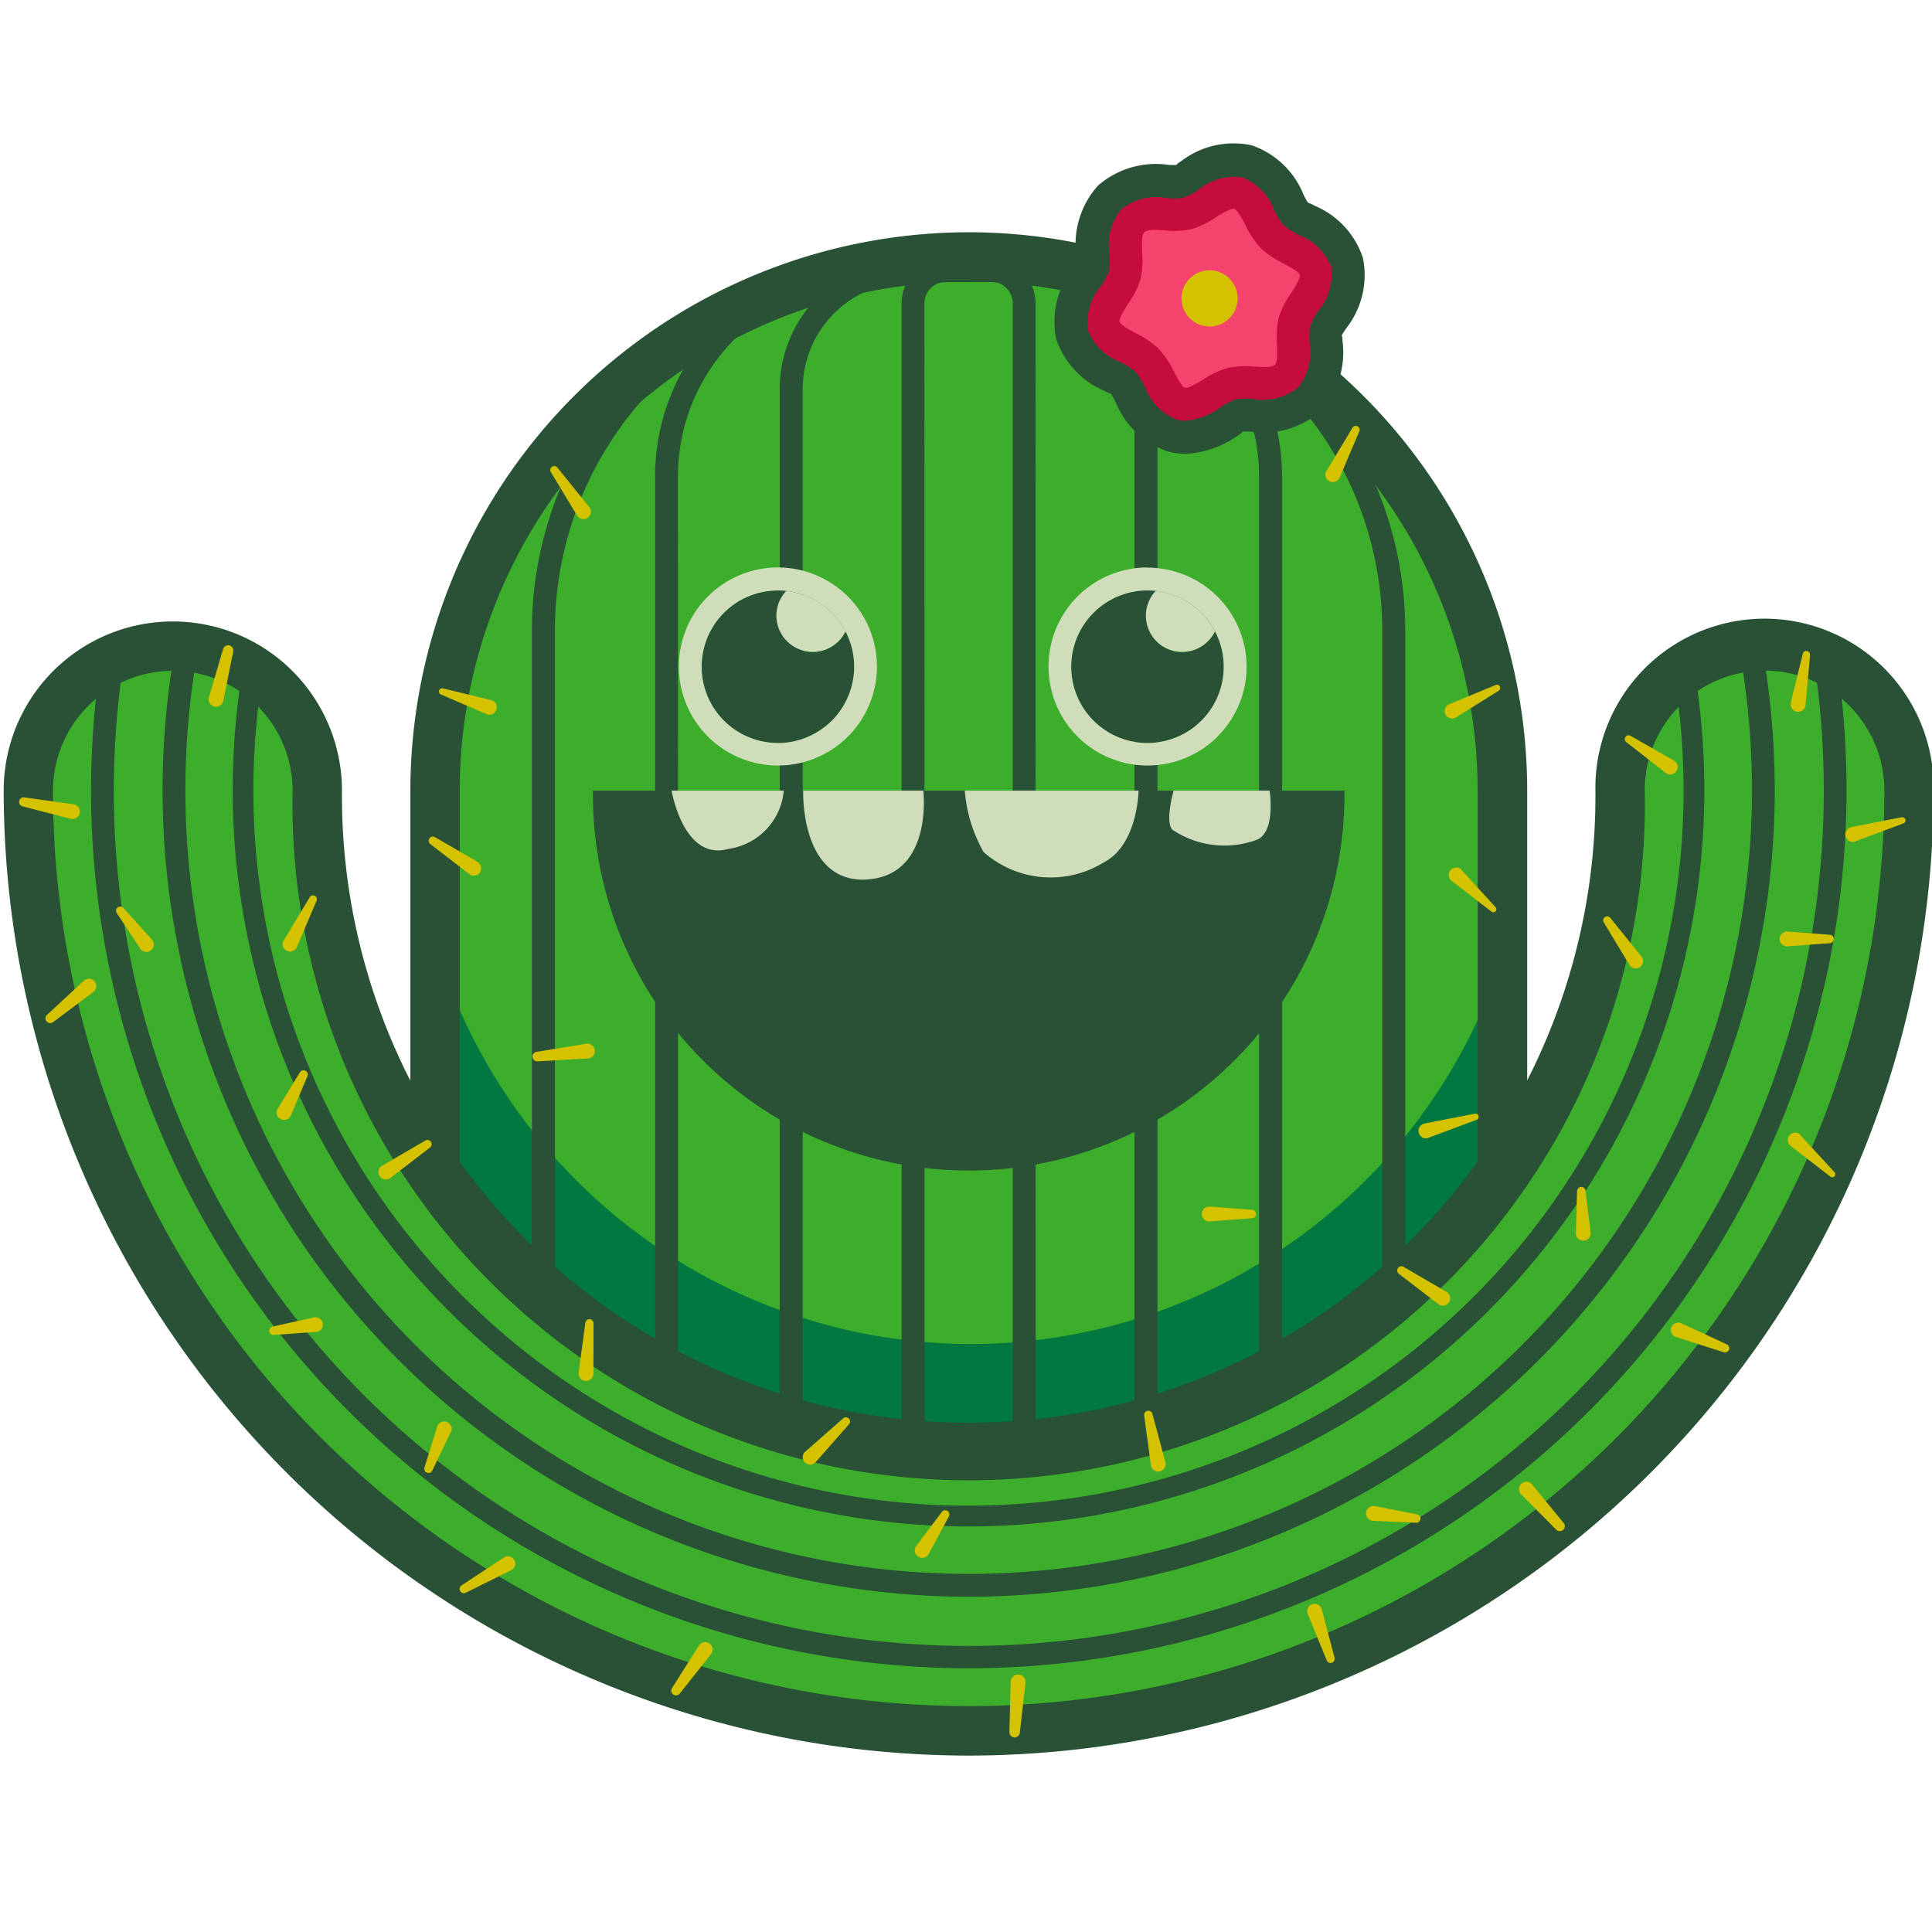 <svg id="Buddy" xmlns="http://www.w3.org/2000/svg" viewBox="0 0 42 42"><defs><style>.cls-1{fill:#3dae2b;}.cls-2{fill:#00783f;}.cls-3{fill:#295135;}.cls-4{fill:#cfddbb;}.cls-5{fill:#d4c201;}.cls-6{fill:#f4436c;}.cls-7{fill:#c40d3c;}</style></defs><title>Cactus-Buddy</title><path class="cls-1" d="M9.651,17.187a11.408,11.408,0,0,1,22.815,0c0,6.3,2.781,17.276-11.408,17.276C7.528,34.463,9.651,23.487,9.651,17.187Z"/><path class="cls-2" d="M21.108,29.218A12.161,12.161,0,0,1,9.549,20.786c-.159,6.142.378,13.57,11.509,13.57,11.591,0,11.857-7.324,11.566-13.441A12.159,12.159,0,0,1,21.108,29.218Z"/><path class="cls-3" d="M30.549,33.088h-.5V13.7a7.579,7.579,0,0,0-7.571-7.571H21.059v-.5h1.423A8.076,8.076,0,0,1,30.549,13.7Z"/><path class="cls-3" d="M27.871,33.088h-.5V10.352a4.233,4.233,0,0,0-4.228-4.228H21.059v-.5h2.088a4.73,4.73,0,0,1,4.724,4.724Z"/><path class="cls-3" d="M25.162,33.088h-.5V8.456a2.334,2.334,0,0,0-2.332-2.332H21.059v-.5h1.275a2.831,2.831,0,0,1,2.828,2.828Z"/><path class="cls-3" d="M22.515,33.088h-.5V6.592a.469.469,0,0,0-.468-.468h-.492v-.5h.492a.966.966,0,0,1,.964.964Z"/><path class="cls-3" d="M12.063,33.088h-.5V13.7a8.077,8.077,0,0,1,8.067-8.067h1.425v.5H19.634A7.579,7.579,0,0,0,12.063,13.7Z"/><path class="cls-3" d="M14.741,33.088h-.5V10.352a4.73,4.73,0,0,1,4.724-4.724h2.09v.5h-2.09a4.233,4.233,0,0,0-4.228,4.228Z"/><path class="cls-3" d="M17.45,33.088h-.5V8.456a2.832,2.832,0,0,1,2.828-2.828h1.277v.5H19.782A2.334,2.334,0,0,0,17.45,8.456Z"/><path class="cls-3" d="M20.1,33.088h-.5V6.592a.965.965,0,0,1,.963-.964h.494v.5h-.494a.468.468,0,0,0-.467.468Z"/><path class="cls-3" d="M21.058,6.123A11.077,11.077,0,0,1,32.123,17.187V31.3H9.994V17.187A11.076,11.076,0,0,1,21.058,6.123m0-1.074A12.151,12.151,0,0,0,8.921,17.187V32.371H33.2V17.187A12.152,12.152,0,0,0,21.058,5.049Z"/><path class="cls-1" d="M21.058,37.629A20.465,20.465,0,0,1,.616,17.187a3.141,3.141,0,0,1,6.281,0,14.161,14.161,0,0,0,28.322,0,3.141,3.141,0,0,1,6.281,0A20.465,20.465,0,0,1,21.058,37.629Z"/><path class="cls-3" d="M21.059,36.267a19.1,19.1,0,0,1-19.08-19.08A19.32,19.32,0,0,1,2.2,14.3l.489.075a18.587,18.587,0,1,0,36.959,2.814,18.984,18.984,0,0,0-.214-2.831l.488-.074a19.432,19.432,0,0,1,.22,2.905A19.1,19.1,0,0,1,21.059,36.267Z"/><path class="cls-3" d="M21.059,33.184a16.015,16.015,0,0,1-16-16,16.22,16.22,0,0,1,.218-2.648l.446.074A15.546,15.546,0,1,0,36.6,17.187a15.833,15.833,0,0,0-.213-2.574l.445-.074a16.183,16.183,0,0,1,.219,2.648A16.015,16.015,0,0,1,21.059,33.184Z"/><path class="cls-3" d="M21.059,34.712A17.545,17.545,0,0,1,3.534,17.187a17.772,17.772,0,0,1,.286-3.17l.487.089a17.239,17.239,0,0,0-.277,3.081,17.028,17.028,0,1,0,34.056,0,17.331,17.331,0,0,0-.276-3.081l.486-.089a17.772,17.772,0,0,1,.286,3.17A17.544,17.544,0,0,1,21.059,34.712Z"/><path class="cls-3" d="M21.059,38.165A21,21,0,0,1,.08,17.187a3.677,3.677,0,0,1,7.354,0,13.625,13.625,0,1,0,27.249,0,3.677,3.677,0,1,1,7.353,0A21,21,0,0,1,21.059,38.165ZM3.757,14.583a2.608,2.608,0,0,0-2.605,2.6,19.906,19.906,0,1,0,39.812,0,2.6,2.6,0,0,0-5.209,0,14.7,14.7,0,1,1-29.394,0A2.607,2.607,0,0,0,3.757,14.583Z"/><path class="cls-3" d="M28.27,17.187H12.89a8.169,8.169,0,1,0,16.337,0Z"/><path class="cls-3" d="M26.414,13.725a.789.789,0,1,1-1.288-.879,1.556,1.556,0,0,0-.181-.01,1.658,1.658,0,1,0,1.469.889Z"/><path class="cls-4" d="M25.7,14.171a.79.79,0,0,0,.711-.446,1.658,1.658,0,0,0-1.288-.879.787.787,0,0,0,.577,1.325Z"/><path class="cls-4" d="M24.945,12.836a1.658,1.658,0,1,1-1.658,1.657,1.657,1.657,0,0,1,1.658-1.657m0-.5A2.153,2.153,0,1,0,27.1,14.493a2.156,2.156,0,0,0-2.153-2.153Z"/><path class="cls-3" d="M18.38,13.725a.789.789,0,1,1-1.288-.879,1.556,1.556,0,0,0-.181-.01,1.658,1.658,0,1,0,1.469.889Z"/><path class="cls-4" d="M17.67,14.171a.788.788,0,0,0,.71-.446,1.656,1.656,0,0,0-1.288-.879.787.787,0,0,0,.578,1.325Z"/><path class="cls-4" d="M16.911,12.836a1.658,1.658,0,1,1-1.658,1.657,1.657,1.657,0,0,1,1.658-1.657m0-.5a2.153,2.153,0,1,0,2.153,2.153,2.156,2.156,0,0,0-2.153-2.153Z"/><path class="cls-5" d="M39.144,24.683l.737.8a.067.067,0,0,1-.005.095.068.068,0,0,1-.086,0l-.864-.667a.162.162,0,0,1,.2-.256A.1.1,0,0,1,39.144,24.683Z"/><path class="cls-5" d="M36.551,28.766l.989.459a.094.094,0,0,1,.045.123.092.092,0,0,1-.112.049l-1.038-.331a.161.161,0,1,1,.1-.307Z"/><path class="cls-5" d="M33.3,32.263l.69.842a.109.109,0,0,1-.162.146l-.767-.772a.162.162,0,0,1,.229-.228Z"/><path class="cls-5" d="M28.735,34.985l.277,1.054a.09.09,0,0,1-.064.11.091.091,0,0,1-.106-.053l-.412-1.009a.161.161,0,1,1,.3-.122Z"/><path class="cls-5" d="M22.293,36.582l-.122,1.082a.114.114,0,0,1-.228-.016l.029-1.088a.161.161,0,1,1,.322.008Z"/><path class="cls-5" d="M15.457,35.96l-.677.853a.1.1,0,0,1-.169-.12l.583-.92a.161.161,0,0,1,.272.173Z"/><path class="cls-5" d="M11.107,34.138l-.977.485a.092.092,0,0,1-.092-.16l.908-.6a.161.161,0,1,1,.178.268Z"/><path class="cls-5" d="M2.026,21.567l-.871.653a.1.1,0,0,1-.145-.02.1.1,0,0,1,.012-.138l.8-.742a.161.161,0,1,1,.219.236Z"/><path class="cls-5" d="M1.536,17.8.481,17.527a.1.1,0,0,1,.038-.194l1.079.151a.161.161,0,1,1-.044.319Z"/><path class="cls-5" d="M4.542,15.158l.307-1.045a.113.113,0,0,1,.22.055l-.214,1.067a.161.161,0,0,1-.316-.063Z"/><path class="cls-5" d="M6.168,20.445l.562-.935a.084.084,0,0,1,.15.076l-.425,1a.161.161,0,1,1-.3-.125Z"/><path class="cls-5" d="M8.313,25.339l.941-.549a.092.092,0,0,1,.1.152l-.865.664a.161.161,0,1,1-.2-.256Z"/><path class="cls-5" d="M6.038,24.1l.482-.789a.092.092,0,0,1,.127-.03.091.091,0,0,1,.036.114l-.358.852a.162.162,0,0,1-.3-.125Z"/><path class="cls-5" d="M3.048,20.622l-.509-.772a.091.091,0,0,1,.026-.127.093.093,0,0,1,.119.015l.619.687a.161.161,0,1,1-.24.216Z"/><path class="cls-5" d="M6.871,28.955l-.922.066a.092.092,0,0,1-.027-.181l.9-.2a.161.161,0,1,1,.071.315Z"/><path class="cls-5" d="M9.8,31.132l-.4.832a.092.092,0,0,1-.171-.068l.275-.882a.161.161,0,1,1,.308.1Z"/><path class="cls-5" d="M19.919,33.607l.555-.739a.091.091,0,0,1,.129-.018.09.09,0,0,1,.025.117l-.438.814a.161.161,0,0,1-.284-.153Z"/><path class="cls-5" d="M29.9,32.743l.907.178a.092.092,0,0,1-.022.182l-.923-.04a.162.162,0,1,1,.014-.323Z"/><path class="cls-5" d="M34.258,26.815l.026-.925a.092.092,0,0,1,.183-.008l.113.918a.162.162,0,0,1-.321.039A.2.2,0,0,1,34.258,26.815Z"/><path class="cls-5" d="M38.861,20.251l.922.07a.092.092,0,0,1,0,.183l-.922.069a.161.161,0,1,1-.024-.322Z"/><path class="cls-5" d="M12.579,29.837l.145-1.08a.092.092,0,0,1,.1-.079.091.091,0,0,1,.079.092L12.9,29.86a.161.161,0,1,1-.322,0Z"/><path class="cls-5" d="M17.505,31.558l.819-.72a.091.091,0,0,1,.129.129l-.72.818a.161.161,0,1,1-.242-.213Z"/><path class="cls-5" d="M25.02,31.852l-.147-1.08a.092.092,0,0,1,.18-.036l.282,1.052a.161.161,0,1,1-.311.084Z"/><path class="cls-5" d="M31.27,28.352l-.865-.664a.092.092,0,0,1,.1-.152l.941.548a.161.161,0,1,1-.162.279Z"/><path class="cls-5" d="M35.007,19.954l.684.849a.161.161,0,0,1-.251.2l-.013-.018-.563-.933a.088.088,0,0,1,.03-.12A.087.087,0,0,1,35.007,19.954Z"/><path class="cls-5" d="M39.35,14.241l-.1,1.087a.161.161,0,1,1-.321-.03l0-.024.262-1.059a.078.078,0,0,1,.154.026Z"/><path class="cls-5" d="M41.379,17.9l-1.023.382a.162.162,0,1,1-.113-.3l.026-.007,1.071-.208a.071.071,0,0,1,.083.057A.069.069,0,0,1,41.379,17.9Z"/><path class="cls-5" d="M35.443,15.994l.947.541a.162.162,0,0,1,.06.22.16.16,0,0,1-.22.06l-.019-.012-.86-.672a.083.083,0,0,1,.092-.137Z"/><path class="cls-5" d="M31.772,18.911l.736.806a.068.068,0,0,1,0,.1.067.067,0,0,1-.086,0l-.864-.667a.162.162,0,1,1,.2-.256Z"/><path class="cls-5" d="M12.778,23.01l-1.087.063a.1.1,0,0,1-.023-.207l1.075-.176a.161.161,0,0,1,.052.318Z"/><path class="cls-5" d="M28.837,10.239l.561-.934a.084.084,0,0,1,.15.076l-.424,1a.162.162,0,0,1-.3-.125Z"/><path class="cls-5" d="M26.3,26.23l.922.07a.092.092,0,0,1,0,.183l-.922.069a.161.161,0,0,1-.025-.322Z"/><path class="cls-5" d="M10.213,19.01l-.864-.664a.092.092,0,0,1,.1-.152l.942.548a.162.162,0,0,1-.163.279Z"/><path class="cls-5" d="M12.118,10.165l.684.849a.161.161,0,1,1-.251.2l-.013-.018-.563-.933a.088.088,0,0,1,.03-.12A.087.087,0,0,1,12.118,10.165Z"/><path class="cls-5" d="M32.1,24.344l-1.023.382a.162.162,0,1,1-.113-.3l.026-.007,1.071-.208a.071.071,0,0,1,.083.056A.07.07,0,0,1,32.1,24.344Z"/><path class="cls-5" d="M32.579,15.017l-.926.578a.161.161,0,1,1-.171-.274l.024-.012,1.008-.418a.071.071,0,0,1,.065.126Z"/><path class="cls-5" d="M9.626,14.964l1.061.258a.162.162,0,0,1-.077.314l-.025-.008-1-.43a.071.071,0,0,1,.045-.134Z"/><path class="cls-4" d="M14.6,17.187s.258,1.548,1.238,1.266a1.4,1.4,0,0,0,1.2-1.266Z"/><path class="cls-4" d="M17.46,17.187s-.07,1.908,1.271,1.936c1.576,0,1.341-1.936,1.341-1.936Z"/><path class="cls-4" d="M23.994,18.749a2.2,2.2,0,0,1-2.613-.228,3.231,3.231,0,0,1-.408-1.334h3.779S24.735,18.37,23.994,18.749Z"/><path class="cls-4" d="M27.345,18.247a2.026,2.026,0,0,1-1.861-.212c-.161-.18.029-.848.029-.848H27.6S27.737,18.046,27.345,18.247Z"/><path class="cls-3" d="M24.626,4.8c.278-.274.833-.068,1.186-.159s.75-.54,1.112-.441.457.67.731.948.846.39.938.743-.356.744-.455,1.106.1.909-.175,1.183-.833.068-1.186.16-.75.539-1.112.44-.456-.669-.731-.947-.846-.391-.938-.743.356-.745.456-1.107S24.349,5.071,24.626,4.8Z"/><path class="cls-3" d="M25.776,9.866a1.474,1.474,0,0,1-.394-.054,1.859,1.859,0,0,1-1.126-1.063,1.412,1.412,0,0,0-.106-.188h0a.688.688,0,0,1-.143-.065,1.862,1.862,0,0,1-1.049-1.139,1.877,1.877,0,0,1,.366-1.524,1.712,1.712,0,0,0,.1-.174c-.021.03-.024-.039-.026-.1a1.91,1.91,0,0,1,.47-1.523h0A1.915,1.915,0,0,1,25.4,3.584a1.562,1.562,0,0,0,.191,0c-.03,0,.026-.043.086-.08a1.872,1.872,0,0,1,1.53-.346,1.858,1.858,0,0,1,1.125,1.062,1.408,1.408,0,0,0,.105.188h0a.7.7,0,0,1,.146.066,1.86,1.86,0,0,1,1.047,1.138,1.875,1.875,0,0,1-.366,1.527,1.464,1.464,0,0,0-.106.173c.022-.035.025.038.027.1a1.912,1.912,0,0,1-.468,1.521,1.9,1.9,0,0,1-1.53.451A1.242,1.242,0,0,0,27,9.385c.03,0-.026.044-.086.08A2.14,2.14,0,0,1,25.776,9.866Zm.48-1.936Zm-.978-1.18a2.03,2.03,0,0,1,.741.75,1.906,1.906,0,0,1,1.005-.262h.011a2.052,2.052,0,0,1,.069-.529,1.991,1.991,0,0,1,.208-.485,2.114,2.114,0,0,1-.421-.327,2.142,2.142,0,0,1-.32-.423,1.909,1.909,0,0,1-1.017.262,1.944,1.944,0,0,1-.276,1.014Zm-.426-.243Z"/><circle class="cls-3" cx="26.295" cy="6.487" r="0.611"/><path class="cls-3" d="M26.3,8.17a1.683,1.683,0,0,1-1.184-2.881h0A1.684,1.684,0,1,1,26.3,8.17ZM25.97,6.158h0a.459.459,0,0,0-.137.325.461.461,0,0,0,.785.332Zm0,0,.649.657a.46.46,0,0,0,0-.651.466.466,0,0,0-.327-.139h0A.468.468,0,0,0,25.97,6.158Z"/><path class="cls-6" d="M24.626,4.8c.278-.274.833-.068,1.186-.159s.75-.54,1.112-.441.457.67.731.948.846.39.938.743-.356.744-.455,1.106.1.909-.175,1.183-.833.068-1.186.16-.75.539-1.112.44-.456-.669-.731-.947-.846-.391-.938-.743.356-.745.456-1.107S24.349,5.071,24.626,4.8Z"/><path class="cls-7" d="M25.773,9.146a.809.809,0,0,1-.2-.027,1.206,1.206,0,0,1-.678-.7,1.576,1.576,0,0,0-.21-.337,1.6,1.6,0,0,0-.333-.214,1.21,1.21,0,0,1-.7-.688,1.228,1.228,0,0,1,.278-.957,1.445,1.445,0,0,0,.178-.332,1.38,1.38,0,0,0,.013-.359,1.225,1.225,0,0,1,.257-.983,1.216,1.216,0,0,1,.986-.243,1.46,1.46,0,0,0,.358-.007,1.487,1.487,0,0,0,.334-.175,1.216,1.216,0,0,1,.961-.264,1.206,1.206,0,0,1,.678.7,1.632,1.632,0,0,0,.211.336,1.561,1.561,0,0,0,.333.215,1.209,1.209,0,0,1,.7.687,1.226,1.226,0,0,1-.278.958,1.494,1.494,0,0,0-.179.332,1.424,1.424,0,0,0-.012.358,1.226,1.226,0,0,1-.255.983,1.233,1.233,0,0,1-.987.243,1.468,1.468,0,0,0-.359.007,1.575,1.575,0,0,0-.334.175A1.487,1.487,0,0,1,25.773,9.146ZM25.125,5a.431.431,0,0,0-.249.046h0c-.061.06-.052.287-.046.452a1.872,1.872,0,0,1-.037.573,1.941,1.941,0,0,1-.265.526c-.083.129-.208.325-.188.4s.223.176.348.244a2.093,2.093,0,0,1,.5.339,2.106,2.106,0,0,1,.333.5c.065.125.174.333.239.351s.269-.1.4-.184A1.936,1.936,0,0,1,26.688,8a1.864,1.864,0,0,1,.573-.03c.168.01.393.022.454-.04s.052-.286.045-.451A1.878,1.878,0,0,1,27.8,6.9a1.964,1.964,0,0,1,.265-.525c.083-.129.208-.325.188-.4s-.224-.177-.348-.245a2.04,2.04,0,0,1-.5-.339,2.111,2.111,0,0,1-.333-.5c-.065-.125-.174-.334-.24-.351s-.269.1-.4.183a1.959,1.959,0,0,1-.53.258,1.9,1.9,0,0,1-.572.029C25.266,5.005,25.193,5,25.125,5Z"/><circle class="cls-5" cx="26.295" cy="6.487" r="0.611"/></svg>